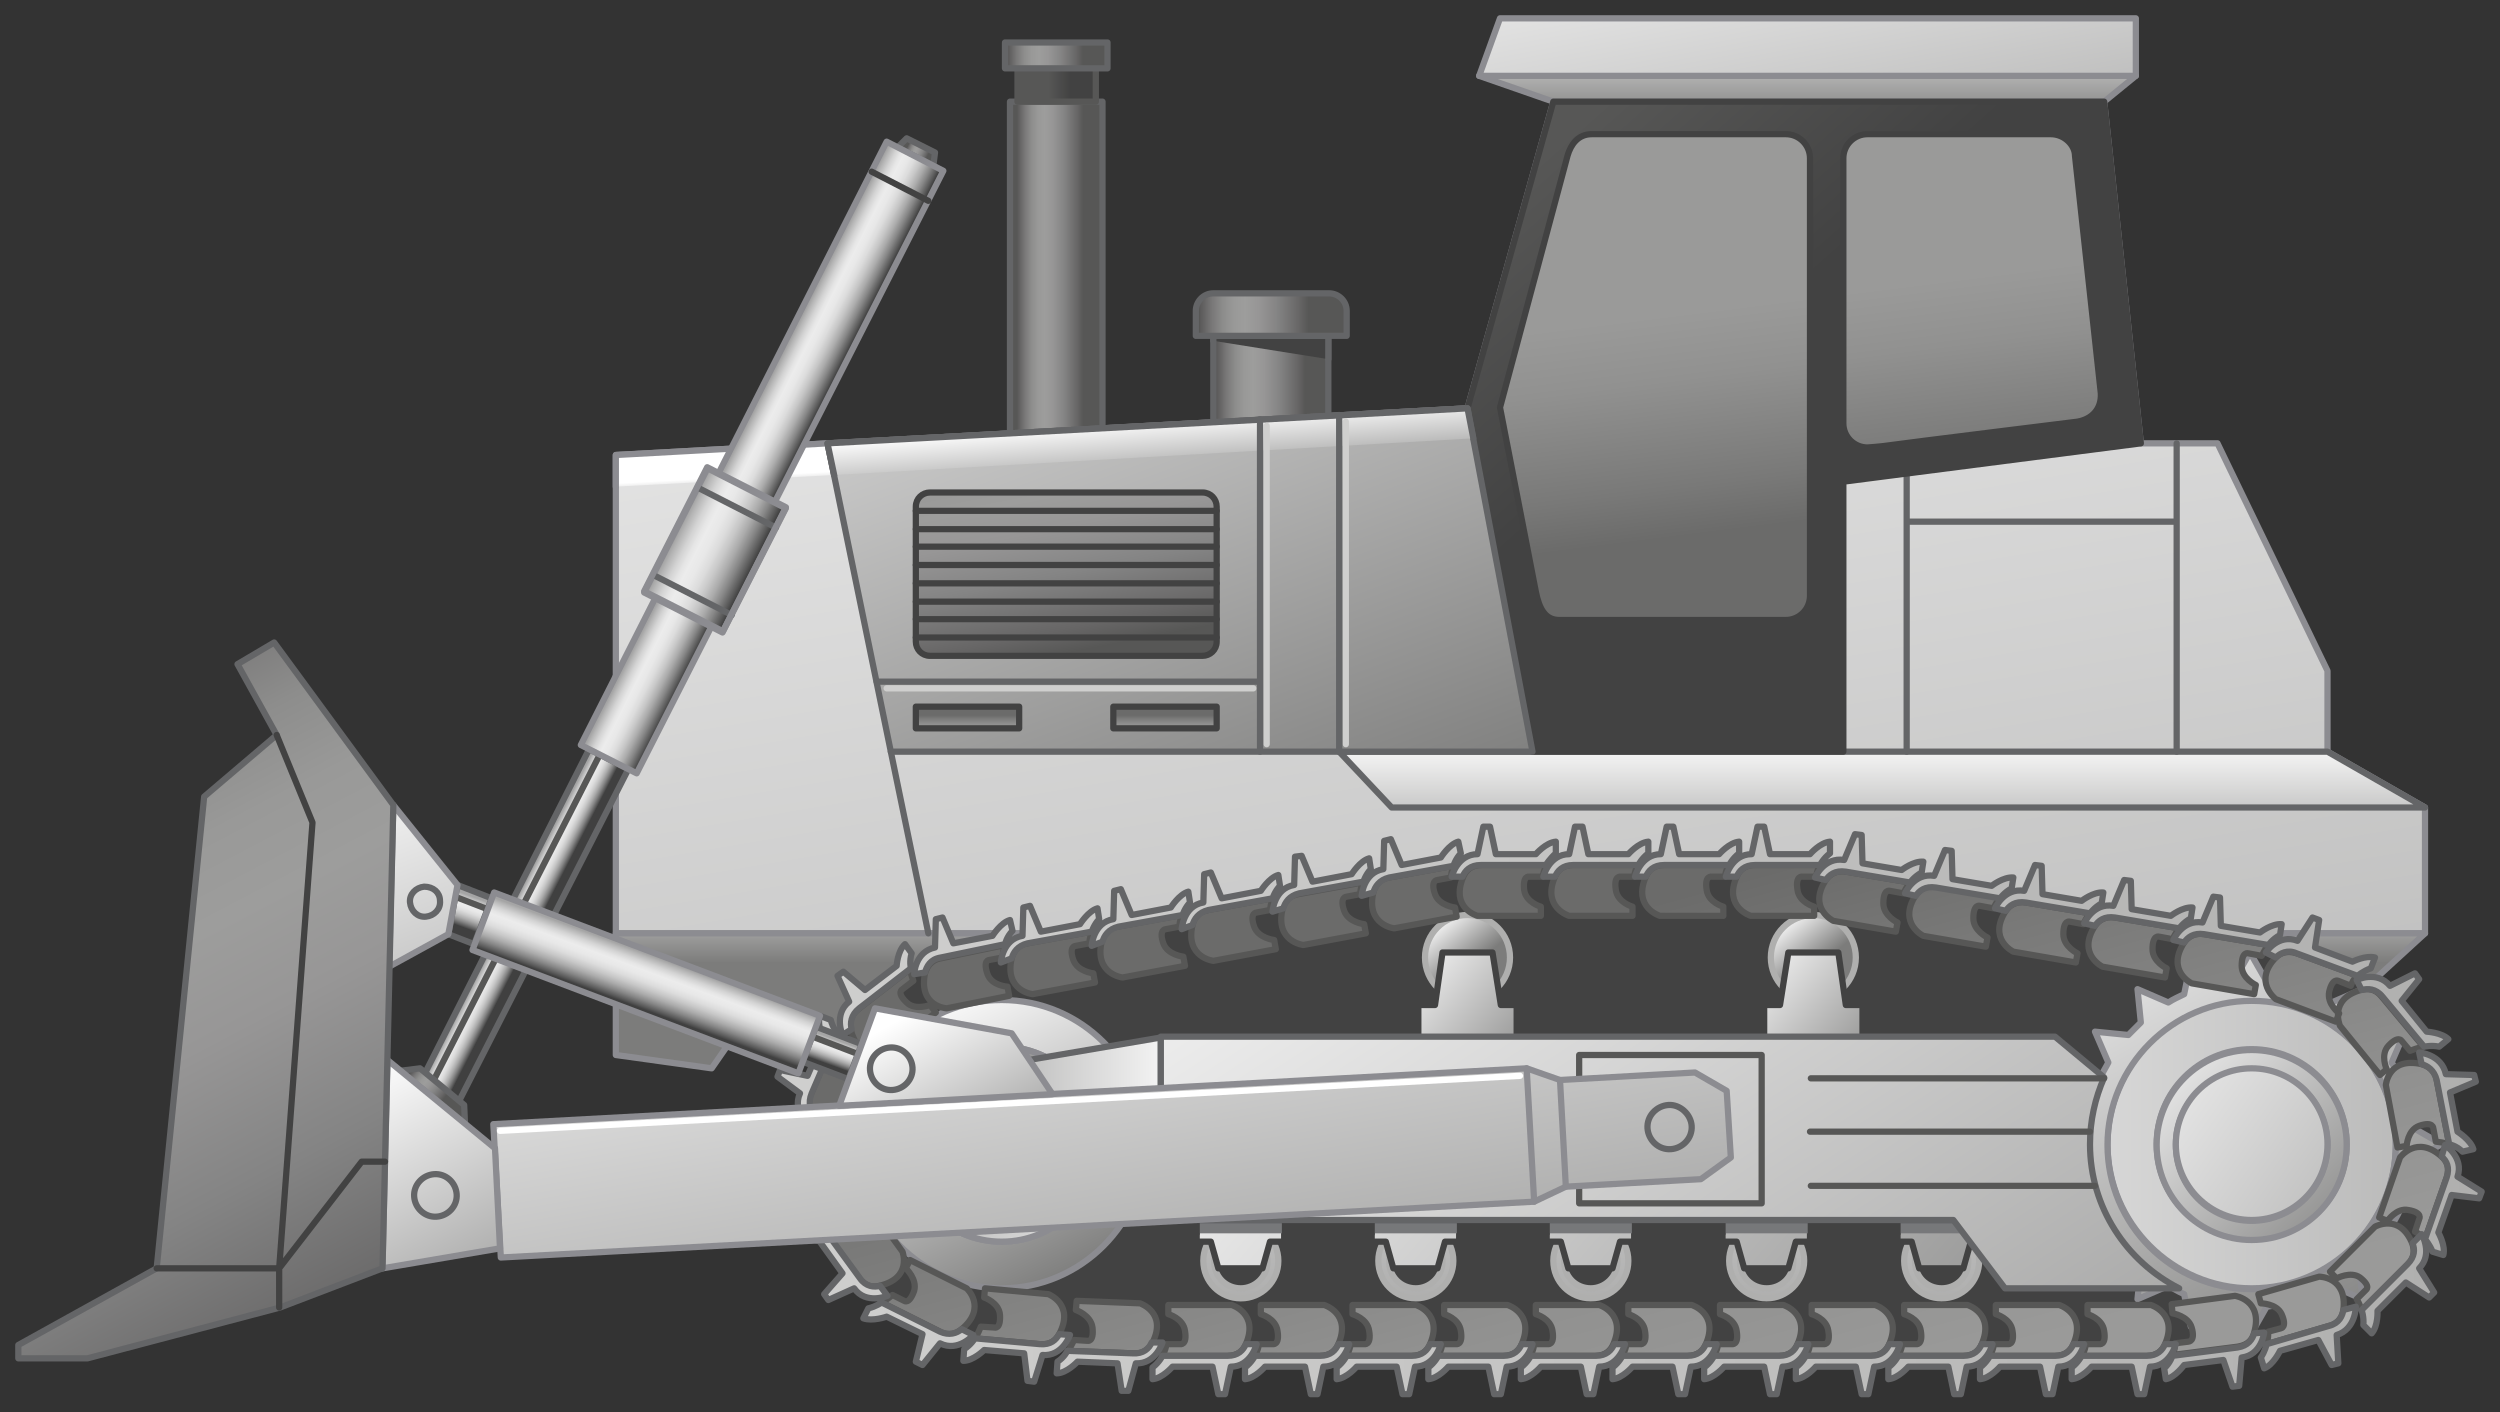 <?xml version="1.0" encoding="utf-8"?>

<!-- Copyright 2016 Siemens AG -->

<!-- Generator: Adobe Illustrator 16.0.4, SVG Export Plug-In . SVG Version: 6.00 Build 0)  -->
<!DOCTYPE svg PUBLIC "-//W3C//DTD SVG 1.1//EN" "http://www.w3.org/Graphics/SVG/1.1/DTD/svg11.dtd">
<svg version="1.1" id="Bulldozer" xmlns="http://www.w3.org/2000/svg" xmlns:xlink="http://www.w3.org/1999/xlink" x="0px" y="0px"
	 width="300px" height="169.5px" viewBox="0 0 300 169.5" enable-background="new 0 0 300 169.5" xml:space="preserve">
<rect x="0" y="0" width="300" height="169.5" fill="#333333" stroke="none"/>
<g id="Cab__x2B__Engine_1_">
	<linearGradient id="Shape_1_" gradientUnits="userSpaceOnUse" x1="157.577" y1="-42.342" x2="220.244" y2="326.995">
		<stop  offset="0" style="stop-color:#FFFFFF"/>
		<stop  offset="1" style="stop-color:#7C7C7B"/>
	</linearGradient>
	
		<polygon id="Shape_130_" fill="url(#Shape_1_)" stroke="#8C8C91" stroke-width="0.75" stroke-linecap="round" stroke-linejoin="round" stroke-miterlimit="10" points="
		291,112 291,96.9 279.3,90.2 279.3,80.5 266.1,53.2 256.9,53.2 252.5,12.2 186.4,12.2 176.1,49 73.9,54.6 73.9,112 	"/>
	<linearGradient id="Base_Part_1_" gradientUnits="userSpaceOnUse" x1="182.488" y1="102.081" x2="182.488" y2="115.544">
		<stop  offset="0" style="stop-color:#FFFFFF"/>
		<stop  offset="1" style="stop-color:#7C7C7B"/>
	</linearGradient>
	
		<polygon id="Base_Part_3_" fill="url(#Base_Part_1_)" stroke="#8C8C91" stroke-width="0.75" stroke-linecap="round" stroke-linejoin="round" stroke-miterlimit="10" points="
		291,112 272,129.4 101.2,129.4 88.8,123.3 85.4,128.2 73.9,126.6 73.9,112 	"/>
	<g id="Exhaust_Pipe_Stack_1_">
		<linearGradient id="Shape_Pipe_2_" gradientUnits="userSpaceOnUse" x1="122.059" y1="32.116" x2="129.969" y2="32.116">
			<stop  offset="0" style="stop-color:#575756"/>
			<stop  offset="1.586480e-02" style="stop-color:#5D5C5C"/>
			<stop  offset="0.117" style="stop-color:#797878"/>
			<stop  offset="0.218" style="stop-color:#8D8D8C"/>
			<stop  offset="0.319" style="stop-color:#999998"/>
			<stop  offset="0.418" style="stop-color:#9D9D9C"/>
			<stop  offset="0.54" style="stop-color:#979696"/>
			<stop  offset="0.712" style="stop-color:#848484"/>
			<stop  offset="0.913" style="stop-color:#676666"/>
			<stop  offset="1" style="stop-color:#575756"/>
		</linearGradient>
		
			<polygon id="Shape_Pipe_1_" fill="url(#Shape_Pipe_2_)" stroke="#646567" stroke-width="0.75" stroke-linecap="round" stroke-linejoin="round" stroke-miterlimit="10" points="
			121.2,52 121.2,12.2 132.3,12.2 132.3,51.4 		"/>
		<linearGradient id="Outlet_Opening_2_" gradientUnits="userSpaceOnUse" x1="125.814" y1="10.182" x2="128.437" y2="10.182">
			<stop  offset="0" style="stop-color:#575756"/>
			<stop  offset="1" style="stop-color:#424242"/>
		</linearGradient>
		
			<rect id="Outlet_Opening_1_" x="122.1" y="8.1" fill="url(#Outlet_Opening_2_)" stroke="#575756" stroke-width="0.75" stroke-linecap="round" stroke-linejoin="round" stroke-miterlimit="10" width="9.4" height="4.1"/>
		<linearGradient id="Shape_Cover_Top_2_" gradientUnits="userSpaceOnUse" x1="120.933" y1="6.599" x2="129.939" y2="6.599">
			<stop  offset="0" style="stop-color:#575756"/>
			<stop  offset="1.586480e-02" style="stop-color:#5D5C5C"/>
			<stop  offset="0.117" style="stop-color:#797878"/>
			<stop  offset="0.218" style="stop-color:#8D8D8C"/>
			<stop  offset="0.319" style="stop-color:#999998"/>
			<stop  offset="0.418" style="stop-color:#9D9D9C"/>
			<stop  offset="0.54" style="stop-color:#979696"/>
			<stop  offset="0.712" style="stop-color:#848484"/>
			<stop  offset="0.913" style="stop-color:#676666"/>
			<stop  offset="1" style="stop-color:#575756"/>
		</linearGradient>
		
			<rect id="Shape_Cover_Top_1_" x="120.6" y="5.1" fill="url(#Shape_Cover_Top_2_)" stroke="#646567" stroke-width="0.75" stroke-linecap="round" stroke-linejoin="round" stroke-miterlimit="10" width="12.3" height="3.1"/>
	</g>
	<g id="Roof_1_">
		<linearGradient id="Base_Part_4_" gradientUnits="userSpaceOnUse" x1="216.883" y1="0.917" x2="216.883" y2="14.721">
			<stop  offset="0" style="stop-color:#FFFFFF"/>
			<stop  offset="1" style="stop-color:#7C7C7B"/>
		</linearGradient>
		
			<polygon id="Base_Part_2_" fill="url(#Base_Part_4_)" stroke="#8C8C91" stroke-width="0.75" stroke-linecap="round" stroke-linejoin="round" stroke-miterlimit="10" points="
			256.3,9.1 252.5,12.2 186.4,12.2 177.5,9.1 		"/>
		<linearGradient id="Top_1_" gradientUnits="userSpaceOnUse" x1="211.753" y1="-21.609" x2="226.42" y2="56.391">
			<stop  offset="0" style="stop-color:#FFFFFF"/>
			<stop  offset="1" style="stop-color:#7C7C7B"/>
		</linearGradient>
		
			<polygon id="Top_4_" fill="url(#Top_1_)" stroke="#8C8C91" stroke-width="0.75" stroke-linecap="round" stroke-linejoin="round" stroke-miterlimit="10" points="
			256.3,9.1 256.3,2.2 180,2.2 177.5,9.1 		"/>
	</g>
	<linearGradient id="Side_Element_2_" gradientUnits="userSpaceOnUse" x1="225.858" y1="88.444" x2="225.858" y2="109.085">
		<stop  offset="0" style="stop-color:#FFFFFF"/>
		<stop  offset="1" style="stop-color:#7C7C7B"/>
	</linearGradient>
	
		<polygon id="Side_Element_1_" fill="url(#Side_Element_2_)" stroke="#646567" stroke-width="0.75" stroke-linecap="round" stroke-linejoin="round" stroke-miterlimit="10" points="
		291,96.9 279.3,90.2 160.7,90.2 167,96.9 	"/>
	
		<path id="Devider_Lines_40_" fill="none" stroke="#646567" stroke-width="0.75" stroke-linecap="round" stroke-linejoin="round" stroke-miterlimit="10" d="
		M228.8,56.8v33.4 M228.8,62.6h32.4 M261.2,53.2v37 M106.9,90.2l4.5,21.8"/>
	<linearGradient id="Reflection_Top_Front_2_" gradientUnits="userSpaceOnUse" x1="87.002" y1="57.289" x2="87.188" y2="60.671">
		<stop  offset="0" style="stop-color:#FFFFFF"/>
		<stop  offset="1" style="stop-color:#7C7C7B"/>
	</linearGradient>
	
		<polyline id="Reflection_Top_Front_1_" fill="url(#Reflection_Top_Front_2_)" stroke="#8C8C91" stroke-width="0.75" stroke-linecap="round" stroke-linejoin="round" stroke-miterlimit="10" points="
		73.9,58.4 73.9,54.6 99.3,53.2 100.1,57 	"/>
	<g id="Air_Pre-Cleaner_Filter_1_">
		<linearGradient id="Shape_2_" gradientUnits="userSpaceOnUse" x1="145.934" y1="45.463" x2="156.623" y2="45.463">
			<stop  offset="0" style="stop-color:#575756"/>
			<stop  offset="1.586480e-02" style="stop-color:#5D5C5C"/>
			<stop  offset="0.117" style="stop-color:#797878"/>
			<stop  offset="0.218" style="stop-color:#8D8D8C"/>
			<stop  offset="0.319" style="stop-color:#999998"/>
			<stop  offset="0.418" style="stop-color:#9D9D9C"/>
			<stop  offset="0.54" style="stop-color:#979696"/>
			<stop  offset="0.712" style="stop-color:#848484"/>
			<stop  offset="0.913" style="stop-color:#676666"/>
			<stop  offset="1" style="stop-color:#575756"/>
		</linearGradient>
		
			<polygon id="Shape_129_" fill="url(#Shape_2_)" stroke="#646567" stroke-width="0.75" stroke-linecap="round" stroke-linejoin="round" stroke-miterlimit="10" points="
			159.4,49.9 145.6,50.7 145.6,40.3 159.4,40.3 		"/>
		
			<polyline id="Shadow_6_" fill="#424242" stroke="#646567" stroke-width="0.75" stroke-linecap="round" stroke-linejoin="round" stroke-miterlimit="10" points="
			145.6,40.9 145.6,40.3 159.4,40.3 159.4,43.1 		"/>
		<linearGradient id="Shape_Top_2_" gradientUnits="userSpaceOnUse" x1="143.934" y1="37.716" x2="157.018" y2="37.716">
			<stop  offset="0" style="stop-color:#575756"/>
			<stop  offset="1.586480e-02" style="stop-color:#5D5C5C"/>
			<stop  offset="0.117" style="stop-color:#797878"/>
			<stop  offset="0.218" style="stop-color:#8D8D8C"/>
			<stop  offset="0.319" style="stop-color:#999998"/>
			<stop  offset="0.418" style="stop-color:#9D9D9C"/>
			<stop  offset="0.54" style="stop-color:#979696"/>
			<stop  offset="0.712" style="stop-color:#848484"/>
			<stop  offset="0.913" style="stop-color:#676666"/>
			<stop  offset="1" style="stop-color:#575756"/>
		</linearGradient>
		
			<path id="Shape_Top_1_" fill="url(#Shape_Top_2_)" stroke="#646567" stroke-width="0.75" stroke-linecap="round" stroke-linejoin="round" stroke-miterlimit="10" d="
			M161.6,40.3v-2.9v-0.1c0-1.2-1-2.1-2.1-2.1h-13.9c-1.2,0-2.1,1-2.1,2.1v3H161.6z"/>
	</g>
	<linearGradient id="Cab_Frame_2_" gradientUnits="userSpaceOnUse" x1="187.457" y1="16.666" x2="209.005" y2="40.883">
		<stop  offset="0" style="stop-color:#575756"/>
		<stop  offset="1" style="stop-color:#424242"/>
	</linearGradient>
	
		<polygon id="Cab_Frame_1_" fill="url(#Cab_Frame_2_)" stroke="#424242" stroke-width="0.75" stroke-linecap="round" stroke-linejoin="round" stroke-miterlimit="10" points="
		176.1,49 186.4,12.2 252.5,12.2 256.9,53.2 221.2,57.8 221.2,90.2 183.9,90.2 	"/>
	<linearGradient id="Window__x2B__Door_2_" gradientUnits="userSpaceOnUse" x1="214.707" y1="35.826" x2="218.054" y2="62.343">
		<stop  offset="0" style="stop-color:#9A9A99"/>
		<stop  offset="0.295" style="stop-color:#919190"/>
		<stop  offset="0.777" style="stop-color:#797978"/>
		<stop  offset="1" style="stop-color:#6B6B6A"/>
	</linearGradient>
	
		<path id="Window__x2B__Door_1_" fill="url(#Window__x2B__Door_2_)" stroke="#424242" stroke-width="0.75" stroke-linecap="round" stroke-linejoin="round" stroke-miterlimit="10" d="
		M252.1,47.2c0.1,1.9-1.1,3.1-2.8,3.4c0,0-21,2.6-22.3,2.8c-1.3,0.2-2.9,0.3-2.9,0.3c-1.6,0-2.9-1.3-2.9-2.9V19
		c0-1.6,1.3-2.9,2.9-2.9h22c1.6,0,2.9,1.3,2.9,2.6L252.1,47.2z M180,48.9l4.3,22.1c0.4,2,1.1,3.4,2.8,3.4h27.2
		c1.6,0,2.9-1.3,2.9-2.9V19c0-1.6-1.3-2.9-2.9-2.9H191c-1.6,0-2.5,1.2-2.9,2.6L180,48.9z"/>
	<linearGradient id="Engine_Hood_1_" gradientUnits="userSpaceOnUse" x1="114.672" y1="-2.283" x2="155.006" y2="105.718">
		<stop  offset="0" style="stop-color:#FFFFFF"/>
		<stop  offset="1" style="stop-color:#7C7C7B"/>
	</linearGradient>
	
		<polygon id="Engine_Hood_2_" fill="url(#Engine_Hood_1_)" stroke="#646567" stroke-width="0.75" stroke-linecap="round" stroke-linejoin="round" stroke-miterlimit="10" points="
		183.9,90.2 106.9,90.2 99.3,53.2 176.1,49 	"/>
	<g id="Air_Intake_1_">
		<linearGradient id="Shape_3_" gradientUnits="userSpaceOnUse" x1="123.556" y1="46.079" x2="129.752" y2="78.031">
			<stop  offset="0" style="stop-color:#575756"/>
			<stop  offset="1.586480e-02" style="stop-color:#5D5C5C"/>
			<stop  offset="0.117" style="stop-color:#797878"/>
			<stop  offset="0.218" style="stop-color:#8D8D8C"/>
			<stop  offset="0.319" style="stop-color:#999998"/>
			<stop  offset="0.418" style="stop-color:#9D9D9C"/>
			<stop  offset="0.54" style="stop-color:#979696"/>
			<stop  offset="0.712" style="stop-color:#848484"/>
			<stop  offset="0.913" style="stop-color:#676666"/>
			<stop  offset="1" style="stop-color:#575756"/>
		</linearGradient>
		
			<path id="Shape_127_" fill="url(#Shape_3_)" stroke="#424242" stroke-width="0.75" stroke-linecap="round" stroke-linejoin="round" stroke-miterlimit="10" d="
			M111.6,78.7c-1,0-1.7-0.8-1.7-1.7V60.8c0-1,0.8-1.7,1.7-1.7h32.7c1,0,1.7,0.8,1.7,1.7V77c0,1-0.8,1.7-1.7,1.7H111.6z"/>
		
			<path id="Rips_1_" fill="none" stroke="#424242" stroke-width="0.75" stroke-linecap="round" stroke-linejoin="round" stroke-miterlimit="10" d="
			M109.9,76.5H146 M109.9,74.3H146 M109.9,72.2H146 M109.9,70H146 M109.9,67.8H146 M109.9,65.6H146 M109.9,63.5H146 M109.9,61.3H146
			"/>
	</g>
	<linearGradient id="Handles_2_" gradientUnits="userSpaceOnUse" x1="127.974" y1="87.369" x2="127.974" y2="85.847">
		<stop  offset="0" style="stop-color:#9A9A99"/>
		<stop  offset="0.295" style="stop-color:#919190"/>
		<stop  offset="0.777" style="stop-color:#797978"/>
		<stop  offset="1" style="stop-color:#6B6B6A"/>
	</linearGradient>
	
		<path id="Handles_1_" fill="url(#Handles_2_)" stroke="#424242" stroke-width="0.75" stroke-linecap="round" stroke-linejoin="round" stroke-miterlimit="10" d="
		M122.3,87.4h-12.4v-2.6h12.4V87.4z M146,84.8h-12.4v2.6H146V84.8z"/>
	
		<linearGradient id="Reflection_Top_Engine_Hood_2_" gradientUnits="userSpaceOnUse" x1="137.86" y1="50.161" x2="138.635" y2="60.4">
		<stop  offset="0" style="stop-color:#FFFFFF"/>
		<stop  offset="1" style="stop-color:#7C7C7B"/>
	</linearGradient>
	
		<polyline id="Reflection_Top_Engine_Hood_1_" fill="url(#Reflection_Top_Engine_Hood_2_)" stroke="#646567" stroke-width="0.75" stroke-linecap="round" stroke-linejoin="round" stroke-miterlimit="10" points="
		176.8,52.6 176.1,49 99.3,53.2 100.1,57 	"/>
	
		<path id="Reflection_Lines_Engine_Hood_1_" fill="none" stroke="#CFCFCE" stroke-width="0.75" stroke-linecap="round" stroke-linejoin="round" stroke-miterlimit="10" d="
		M152,51.1v38.2 M161.5,50.6v38.7 M106.4,82.6h44"/>
	
		<path id="Devider_Lines_Engine_Hood_1_" fill="none" stroke="#646567" stroke-width="0.75" stroke-linecap="round" stroke-linejoin="round" stroke-miterlimit="10" d="
		M151.2,50.3v39.9 M160.7,49.8v40.4 M105.2,81.8h46"/>
</g>
<g id="Chain__x2B__Drive_Unit_1_">
	<polygon id="Dark_Background_1_" fill="#424242" points="173.8,103.8 218.8,103.8 272.2,113.5 283,117.4 290.5,126.3 293.6,137.5 
		290.6,148.4 282.8,156.7 271.8,160 261.1,161.4 250.3,161.4 139.6,161.4 128.3,160.8 116.8,160.4 106.1,155.6 99.2,146.3 
		96.9,134.9 100.7,124.2 109.6,116.4 120.8,113.4 	"/>
	<g id="Track_Rollers_1_">
		<g id="Rollers__x2B__Connection_1_">
			<g id="Rollers_2_">
				<linearGradient id="Roller_5_2_" gradientUnits="userSpaceOnUse" x1="232.995" y1="103.421" x2="232.995" y2="189.276">
					<stop  offset="0" style="stop-color:#FFFFFF"/>
					<stop  offset="1" style="stop-color:#7C7C7B"/>
				</linearGradient>
				
					<path id="Roller_5_1_" fill="url(#Roller_5_2_)" stroke="#AFAFAE" stroke-width="0.75" stroke-linecap="round" stroke-linejoin="round" stroke-miterlimit="10" d="
					M233,155.8c-2.5,0-4.5-2-4.5-4.5s2-4.5,4.5-4.5c2.5,0,4.5,2,4.5,4.5S235.5,155.8,233,155.8z M233,148.2c-1.7,0-3.2,1.4-3.2,3.2
					s1.4,3.2,3.2,3.2s3.2-1.4,3.2-3.2S234.7,148.2,233,148.2z"/>
				<linearGradient id="Roller_4_2_" gradientUnits="userSpaceOnUse" x1="211.966" y1="103.421" x2="211.966" y2="189.276">
					<stop  offset="0" style="stop-color:#FFFFFF"/>
					<stop  offset="1" style="stop-color:#7C7C7B"/>
				</linearGradient>
				
					<path id="Roller_4_1_" fill="url(#Roller_4_2_)" stroke="#AFAFAE" stroke-width="0.75" stroke-linecap="round" stroke-linejoin="round" stroke-miterlimit="10" d="
					M212,155.8c-2.5,0-4.5-2-4.5-4.5s2-4.5,4.5-4.5c2.5,0,4.5,2,4.5,4.5S214.4,155.8,212,155.8z M212,148.2c-1.7,0-3.2,1.4-3.2,3.2
					s1.4,3.2,3.2,3.2s3.2-1.4,3.2-3.2S213.7,148.2,212,148.2z"/>
				<linearGradient id="Roller_3_2_" gradientUnits="userSpaceOnUse" x1="190.939" y1="103.421" x2="190.939" y2="189.276">
					<stop  offset="0" style="stop-color:#FFFFFF"/>
					<stop  offset="1" style="stop-color:#7C7C7B"/>
				</linearGradient>
				
					<path id="Roller_3_1_" fill="url(#Roller_3_2_)" stroke="#AFAFAE" stroke-width="0.75" stroke-linecap="round" stroke-linejoin="round" stroke-miterlimit="10" d="
					M190.9,155.8c-2.5,0-4.5-2-4.5-4.5s2-4.5,4.5-4.5s4.5,2,4.5,4.5S193.4,155.8,190.9,155.8z M190.9,148.2c-1.7,0-3.2,1.4-3.2,3.2
					s1.4,3.2,3.2,3.2c1.7,0,3.2-1.4,3.2-3.2S192.7,148.2,190.9,148.2z"/>
				<linearGradient id="Roller_2_1_" gradientUnits="userSpaceOnUse" x1="169.909" y1="103.421" x2="169.909" y2="189.276">
					<stop  offset="0" style="stop-color:#FFFFFF"/>
					<stop  offset="1" style="stop-color:#7C7C7B"/>
				</linearGradient>
				
					<path id="Roller_2" fill="url(#Roller_2_1_)" stroke="#AFAFAE" stroke-width="0.75" stroke-linecap="round" stroke-linejoin="round" stroke-miterlimit="10" d="
					M169.9,155.8c-2.5,0-4.5-2-4.5-4.5s2-4.5,4.5-4.5c2.5,0,4.5,2,4.5,4.5S172.4,155.8,169.9,155.8z M169.9,148.2
					c-1.7,0-3.2,1.4-3.2,3.2s1.4,3.2,3.2,3.2c1.7,0,3.2-1.4,3.2-3.2S171.6,148.2,169.9,148.2z"/>
				<linearGradient id="Roller_1_1_" gradientUnits="userSpaceOnUse" x1="148.882" y1="103.421" x2="148.882" y2="189.276">
					<stop  offset="0" style="stop-color:#FFFFFF"/>
					<stop  offset="1" style="stop-color:#7C7C7B"/>
				</linearGradient>
				
					<path id="Roller_1" fill="url(#Roller_1_1_)" stroke="#AFAFAE" stroke-width="0.75" stroke-linecap="round" stroke-linejoin="round" stroke-miterlimit="10" d="
					M148.9,155.8c-2.5,0-4.5-2-4.5-4.5s2-4.5,4.5-4.5c2.5,0,4.5,2,4.5,4.5S151.4,155.8,148.9,155.8z M148.9,148.2
					c-1.7,0-3.2,1.4-3.2,3.2s1.4,3.2,3.2,3.2c1.7,0,3.2-1.4,3.2-3.2S150.6,148.2,148.9,148.2z"/>
			</g>
			
				<linearGradient id="Connection_Frame_1_" gradientUnits="userSpaceOnUse" x1="144.495" y1="108.787" x2="244.684" y2="193.849">
				<stop  offset="0" style="stop-color:#FFFFFF"/>
				<stop  offset="1" style="stop-color:#7C7C7B"/>
			</linearGradient>
			
				<path id="Connection_Frame_2_" fill="url(#Connection_Frame_1_)" stroke="#424242" stroke-width="0.75" stroke-linecap="round" stroke-linejoin="round" stroke-miterlimit="10" d="
				M143.6,146.4v2.6h1.7l0.9,3.2h5.3l0.9-3.2h1.7v-2.6H143.6z M164.6,146.4v2.6h1.7l0.9,3.2h5.3l0.9-3.2h1.7v-2.6H164.6z
				 M185.6,146.4v2.6h1.7l0.9,3.2h5.3l0.9-3.2h1.7v-2.6H185.6z M227.7,146.4v2.6h1.7l0.9,3.2h5.3l0.9-3.2h1.7v-2.6H227.7z
				 M206.7,146.4v2.6h1.7l0.9,3.2h5.3l0.9-3.2h1.7v-2.6H206.7z"/>
		</g>
		
			<path id="Shadows_1_" fill="#77787A" stroke="#424242" stroke-width="0.75" stroke-linecap="round" stroke-linejoin="round" stroke-miterlimit="10" d="
			M143.6,148v-1.6h10.6v1.6 M164.6,148v-1.6h10.6v1.6 M185.6,148v-1.6h10.6v1.6 M227.7,148v-1.6h10.6v1.6 M206.7,148v-1.6h10.6v1.6"
			/>
	</g>
	<g id="Track_Idler_1_">
		<linearGradient id="Shape_Outside_2_" gradientUnits="userSpaceOnUse" x1="111.547" y1="119.778" x2="128.313" y2="153.7">
			<stop  offset="0" style="stop-color:#FFFFFF"/>
			<stop  offset="1" style="stop-color:#7C7C7B"/>
		</linearGradient>
		
			<path id="Shape_Outside_1_" fill="url(#Shape_Outside_2_)" stroke="#8C8C91" stroke-width="0.75" stroke-linecap="round" stroke-linejoin="round" stroke-miterlimit="10" d="
			M120.2,120c-9.6,0-17.3,7.8-17.3,17.3s7.8,17.3,17.3,17.3s17.3-7.8,17.3-17.3S129.8,120,120.2,120z M120.2,149
			c-6.4,0-11.7-5.2-11.7-11.7s5.2-11.7,11.7-11.7s11.7,5.2,11.7,11.7S126.7,149,120.2,149z"/>
		<linearGradient id="Shape_Inside_2_" gradientUnits="userSpaceOnUse" x1="134.267" y1="156.141" x2="110.872" y2="124.818">
			<stop  offset="0" style="stop-color:#FFFFFF"/>
			<stop  offset="1" style="stop-color:#7C7C7B"/>
		</linearGradient>
		
			<circle id="Shape_Inside_1_" fill="url(#Shape_Inside_2_)" stroke="#8C8C91" stroke-width="0.75" stroke-linecap="round" stroke-linejoin="round" stroke-miterlimit="10" cx="120.2" cy="137.3" r="11.7"/>
	</g>
	<g id="Drive_1_">
		<linearGradient id="Wheel_2_" gradientUnits="userSpaceOnUse" x1="202.343" y1="137.343" x2="366.821" y2="137.343">
			<stop  offset="0" style="stop-color:#FFFFFF"/>
			<stop  offset="1" style="stop-color:#7C7C7B"/>
		</linearGradient>
		
			<path id="Wheel_1_" fill="url(#Wheel_2_)" stroke="#8C8C91" stroke-width="0.75" stroke-linecap="round" stroke-linejoin="round" stroke-miterlimit="10" d="
			M270.2,120c-9.6,0-17.3,7.8-17.3,17.3s7.8,17.3,17.3,17.3c9.6,0,17.3-7.8,17.3-17.3S279.8,120,270.2,120z M270.2,148.7
			c-6.3,0-11.4-5.1-11.4-11.4s5.1-11.4,11.4-11.4c6.3,0,11.4,5.1,11.4,11.4S276.5,148.7,270.2,148.7z"/>
		<linearGradient id="Gear_Wheel_2_" gradientUnits="userSpaceOnUse" x1="249.697" y1="101.344" x2="284.889" y2="163.172">
			<stop  offset="0" style="stop-color:#FFFFFF"/>
			<stop  offset="1" style="stop-color:#7C7C7B"/>
		</linearGradient>
		
			<path id="Gear_Wheel_1_" fill="url(#Gear_Wheel_2_)" stroke="#8C8C91" stroke-width="0.75" stroke-linecap="round" stroke-linejoin="round" stroke-miterlimit="10" d="
			M291.9,144.4l-2.7-3c0.1-0.7,0.3-1.4,0.3-2.1l3.5-2l-3.5-2c-0.1-0.7-0.2-1.4-0.3-2.1l2.7-3l-3.9-0.8c-0.3-0.6-0.6-1.3-1-1.9
			l1.6-3.7l-4,0.4c-0.5-0.5-1-1-1.5-1.5l0.4-4l-3.7,1.6c-0.6-0.3-1.2-0.7-1.9-1l-0.8-3.9l-3,2.7c-0.7-0.1-1.4-0.3-2.1-0.3l-2-3.5
			l-2,3.5c-0.7,0.1-1.4,0.2-2.1,0.3l-3-2.7l-0.8,3.9c-0.6,0.3-1.3,0.6-1.9,1l-3.7-1.6l0.4,4c-0.5,0.5-1,1-1.5,1.5l-4-0.4l1.6,3.7
			c-0.3,0.6-0.7,1.2-1,1.9l-3.9,0.8l2.7,3c-0.1,0.7-0.3,1.4-0.3,2.1l-3.5,2l3.5,2c0.1,0.7,0.2,1.4,0.3,2.1l-2.7,3l3.9,0.8
			c0.3,0.6,0.6,1.3,1,1.9l-1.6,3.7l4-0.4c0.5,0.5,0.9,1,1.5,1.5l-0.4,4l3.7-1.6c0.6,0.3,1.2,0.7,1.9,1l0.8,3.9l3-2.7
			c0.7,0.1,1.4,0.3,2.1,0.3l2,3.5l2-3.5c0.7-0.1,1.4-0.2,2.1-0.3l3,2.7l0.8-3.9c0.6-0.3,1.3-0.6,1.9-1l3.7,1.6l-0.4-4
			c0.5-0.5,1-0.9,1.5-1.5l4,0.4l-1.6-3.7c0.3-0.6,0.7-1.2,1-1.9L291.9,144.4z M270.2,154.7c-9.6,0-17.3-7.8-17.3-17.3
			s7.8-17.3,17.3-17.3c9.6,0,17.3,7.8,17.3,17.3S279.8,154.7,270.2,154.7z"/>
		<linearGradient id="Ring_2_" gradientUnits="userSpaceOnUse" x1="255.71" y1="122.866" x2="284.308" y2="151.465">
			<stop  offset="0" style="stop-color:#FFFFFF"/>
			<stop  offset="1" style="stop-color:#7C7C7B"/>
		</linearGradient>
		
			<path id="Ring_1_" fill="url(#Ring_2_)" stroke="#8C8C91" stroke-width="0.75" stroke-linecap="round" stroke-linejoin="round" stroke-miterlimit="10" d="
			M270.2,126c-6.3,0-11.4,5.1-11.4,11.4s5.1,11.4,11.4,11.4c6.3,0,11.4-5.1,11.4-11.4S276.5,126,270.2,126z M270.2,146.5
			c-5.1,0-9.1-4.1-9.1-9.1s4.1-9.1,9.1-9.1c5.1,0,9.1,4.1,9.1,9.1S275.2,146.5,270.2,146.5z"/>
		<linearGradient id="Front_1_" gradientUnits="userSpaceOnUse" x1="248.078" y1="121.653" x2="313.443" y2="168.041">
			<stop  offset="0" style="stop-color:#FFFFFF"/>
			<stop  offset="1" style="stop-color:#7C7C7B"/>
		</linearGradient>
		
			<circle id="Front_4_" fill="url(#Front_1_)" stroke="#8C8C91" stroke-width="0.75" stroke-linecap="round" stroke-linejoin="round" stroke-miterlimit="10" cx="270.2" cy="137.3" r="9.1"/>
	</g>
	<g id="Support_Roller_1_">
		<g id="Roller_Right_1_">
			<linearGradient id="Roller_Wheel_1_" gradientUnits="userSpaceOnUse" x1="213.879" y1="110.336" x2="218.331" y2="115.786">
				<stop  offset="0" style="stop-color:#FFFFFF"/>
				<stop  offset="1" style="stop-color:#7C7C7B"/>
			</linearGradient>
			
				<circle id="Roller_Wheel_3_" fill="url(#Roller_Wheel_1_)" stroke="#AFAFAE" stroke-width="0.75" stroke-linecap="round" stroke-linejoin="round" stroke-miterlimit="10" cx="217.6" cy="114.9" r="5.1"/>
			<linearGradient id="Frame_Connection_1_" gradientUnits="userSpaceOnUse" x1="209.46" y1="113.708" x2="227.571" y2="129.084">
				<stop  offset="0" style="stop-color:#FFFFFF"/>
				<stop  offset="1" style="stop-color:#7C7C7B"/>
			</linearGradient>
			
				<polygon id="Frame_Connection_3_" fill="url(#Frame_Connection_1_)" stroke="#424242" stroke-width="0.75" stroke-linecap="round" stroke-linejoin="round" stroke-miterlimit="10" points="
				223.5,124.5 223.5,120.6 221.5,120.6 220.6,114.3 214.6,114.3 213.6,120.6 211.7,120.6 211.7,124.5 			"/>
		</g>
		<g id="Roller_Left">
			<linearGradient id="Roller_Wheel_4_" gradientUnits="userSpaceOnUse" x1="172.41" y1="110.337" x2="176.861" y2="115.786">
				<stop  offset="0" style="stop-color:#FFFFFF"/>
				<stop  offset="1" style="stop-color:#7C7C7B"/>
			</linearGradient>
			
				<circle id="Roller_Wheel_2_" fill="url(#Roller_Wheel_4_)" stroke="#AFAFAE" stroke-width="0.75" stroke-linecap="round" stroke-linejoin="round" stroke-miterlimit="10" cx="176.1" cy="114.9" r="5.1"/>
			
				<linearGradient id="Frame_Connection_4_" gradientUnits="userSpaceOnUse" x1="167.991" y1="113.707" x2="186.101" y2="129.083">
				<stop  offset="0" style="stop-color:#FFFFFF"/>
				<stop  offset="1" style="stop-color:#7C7C7B"/>
			</linearGradient>
			
				<polygon id="Frame_Connection_2_" fill="url(#Frame_Connection_4_)" stroke="#424242" stroke-width="0.75" stroke-linecap="round" stroke-linejoin="round" stroke-miterlimit="10" points="
				182,124.5 182,120.6 180.1,120.6 179.1,114.3 173.1,114.3 172.2,120.6 170.2,120.6 170.2,124.5 			"/>
		</g>
	</g>
	<g id="Chain_1_">
		<linearGradient id="Track_Links_2_" gradientUnits="userSpaceOnUse" x1="204.661" y1="171.99" x2="188.025" y2="111.165">
			<stop  offset="0" style="stop-color:#9A9A99"/>
			<stop  offset="0.295" style="stop-color:#919190"/>
			<stop  offset="0.777" style="stop-color:#797978"/>
			<stop  offset="1" style="stop-color:#6B6B6A"/>
		</linearGradient>
		
			<path id="Track_Links_1_" fill="url(#Track_Links_2_)" stroke="#575756" stroke-width="0.75" stroke-linecap="round" stroke-linejoin="round" stroke-miterlimit="10" d="
			M185.1,105.2h-1.6c0,0-0.8-0.2-0.6,1.6c0.2,1.5,2,2,2,2v1.1h-7.6c0,0-3.3-0.9-1.7-4.7h0c0.3-0.7,0.9-1.4,2.2-1.4l7.8,0
			C185.6,103.8,185.3,104.3,185.1,105.2z M196.6,103.8l-7.8,0c-1.3,0-1.9,0.7-2.2,1.4h0c-1.6,3.7,1.7,4.7,1.7,4.7h7.6v-1.1
			c0,0-1.8-0.5-2-2c-0.3-1.8,0.6-1.6,0.6-1.6h1.6C196.2,104.3,196.6,103.8,196.6,103.8z M207.5,103.8l-7.8,0c-1.3,0-1.9,0.7-2.2,1.4
			h0c-1.6,3.7,1.7,4.7,1.7,4.7h7.6v-1.1c0,0-1.8-0.5-2-2c-0.3-1.8,0.6-1.6,0.6-1.6h1.6C207.1,104.3,207.5,103.8,207.5,103.8z
			 M218.4,103.8l-7.8,0c-1.3,0-1.9,0.7-2.2,1.4h0c-1.6,3.7,1.7,4.7,1.7,4.7h7.6v-1.1c0,0-1.8-0.5-2-2c-0.3-1.8,0.6-1.6,0.6-1.6h1.6
			C218.1,104.3,218.4,103.8,218.4,103.8z M249.8,162.7l7.8,0c1.3,0,1.9-0.7,2.2-1.4h0c1.6-3.7-1.7-4.7-1.7-4.7h-7.6v1.1
			c0,0,1.8,0.5,2,2c0.3,1.8-0.6,1.6-0.6,1.6h-1.6C250.2,162.2,249.8,162.7,249.8,162.7z M238.8,162.7l7.8,0c1.3,0,1.9-0.7,2.2-1.4h0
			c1.6-3.7-1.7-4.7-1.7-4.7h-7.6v1.1c0,0,1.8,0.5,2,2c0.3,1.8-0.6,1.6-0.6,1.6h-1.6C239.1,162.2,238.8,162.7,238.8,162.7z
			 M227.8,162.7l7.8,0c1.3,0,1.9-0.7,2.2-1.4h0c1.6-3.7-1.7-4.7-1.7-4.7h-7.6v1.1c0,0,1.8,0.5,2,2c0.3,1.8-0.6,1.6-0.6,1.6h-1.6
			C228.1,162.2,227.8,162.7,227.8,162.7z M216.7,162.7l7.8,0c1.3,0,1.9-0.7,2.2-1.4h0c1.6-3.7-1.7-4.7-1.7-4.7h-7.6v1.1
			c0,0,1.8,0.5,2,2c0.3,1.8-0.6,1.6-0.6,1.6h-1.6C217.1,162.2,216.7,162.7,216.7,162.7z M205.7,162.7l7.8,0c1.3,0,1.9-0.7,2.2-1.4h0
			c1.6-3.7-1.7-4.7-1.7-4.7h-7.6v1.1c0,0,1.8,0.5,2,2c0.3,1.8-0.6,1.6-0.6,1.6h-1.6C206,162.2,205.7,162.7,205.7,162.7z
			 M194.7,162.7l7.8,0c1.3,0,1.9-0.7,2.2-1.4h0c1.6-3.7-1.7-4.7-1.7-4.7h-7.6v1.1c0,0,1.8,0.5,2,2c0.3,1.8-0.6,1.6-0.6,1.6h-1.6
			C195,162.2,194.7,162.7,194.7,162.7z M183.6,162.7l7.8,0c1.3,0,1.9-0.7,2.2-1.4h0c1.6-3.7-1.7-4.7-1.7-4.7h-7.6v1.1
			c0,0,1.8,0.5,2,2c0.3,1.8-0.6,1.6-0.6,1.6h-1.6C184,162.2,183.6,162.7,183.6,162.7z M172.6,162.7l7.8,0c1.3,0,1.9-0.7,2.2-1.4h0
			c1.6-3.7-1.7-4.7-1.7-4.7h-7.6v1.1c0,0,1.8,0.5,2,2c0.3,1.8-0.6,1.6-0.6,1.6h-1.6C172.9,162.2,172.6,162.7,172.6,162.7z
			 M161.6,162.7l7.8,0c1.3,0,1.9-0.7,2.2-1.4h0c1.6-3.7-1.7-4.7-1.7-4.7h-7.6v1.1c0,0,1.8,0.5,2,2c0.3,1.8-0.6,1.6-0.6,1.6h-1.6
			C161.9,162.2,161.6,162.7,161.6,162.7z M150.6,162.7l7.8,0c1.3,0,1.9-0.7,2.2-1.4h0c1.6-3.7-1.7-4.7-1.7-4.7h-7.6v1.1
			c0,0,1.8,0.5,2,2c0.3,1.8-0.6,1.6-0.6,1.6h-1.6C150.9,162.2,150.6,162.7,150.6,162.7z M139.5,162.7l7.8,0c1.3,0,1.9-0.7,2.2-1.4h0
			c1.6-3.7-1.7-4.7-1.7-4.7h-7.6v1.1c0,0,1.8,0.5,2,2c0.3,1.8-0.6,1.6-0.6,1.6h-1.6C139.8,162.2,139.5,162.7,139.5,162.7z
			 M131,111.8l-7.7,1.4c-1.2,0.2-1.7,1-1.9,1.8h0c-0.9,3.9,2.5,4.3,2.5,4.3l7.5-1.4l-0.2-1.1c0,0-1.9-0.2-2.4-1.6
			c-0.6-1.7,0.3-1.7,0.3-1.7l1.6-0.3C130.8,112.4,131,111.8,131,111.8z M120.6,113.4l-7.7,1.6c-1.2,0.2-1.7,1.1-1.9,1.8h0
			c-0.8,4,2.6,4.2,2.6,4.2l7.5-1.5l-0.2-1.1c0,0-1.9-0.1-2.4-1.5c-0.6-1.7,0.2-1.7,0.2-1.7l1.6-0.3
			C120.4,113.9,120.6,113.4,120.6,113.4z M109.2,116.3l-6.2,4.8c-1,0.8-1.1,1.7-0.9,2.5l0,0c1,3.9,4.2,2.6,4.2,2.6l6-4.7l-0.7-0.9
			c0,0-1.8,0.7-2.8-0.3c-1.3-1.2-0.5-1.6-0.5-1.6l1.3-1C109.3,116.9,109.2,116.3,109.2,116.3z M100.4,124.1l-3.1,7.2
			c-0.5,1.2-0.1,2,0.4,2.6l0,0c2.8,2.9,5,0.3,5,0.3l3-7l-1-0.4c0,0-1.2,1.5-2.6,1.1c-1.7-0.5-1.2-1.2-1.2-1.2l0.6-1.5
			C100.8,124.6,100.4,124.1,100.4,124.1z M96.4,135.1l1,7.7c0.2,1.3,0.9,1.8,1.7,2l0,0c3.9,1.1,4.4-2.3,4.4-2.3l-0.9-7.6l-1.1,0.1
			c0,0-0.3,1.9-1.7,2.3c-1.7,0.5-1.7-0.4-1.7-0.4l-0.2-1.6C97,135.4,96.4,135.1,96.4,135.1z M98.5,147.1l4.6,6.3
			c0.7,1,1.7,1.1,2.4,0.9v0c4-0.9,2.8-4.1,2.8-4.1l-4.5-6.2l-0.9,0.6c0,0,0.7,1.8-0.4,2.8c-1.3,1.2-1.6,0.5-1.6,0.5l-0.9-1.3
			C99.1,147,98.5,147.1,98.5,147.1z M105.8,156.3l7,3.5c1.1,0.6,2,0.2,2.6-0.3v0c3.1-2.6,0.6-4.9,0.6-4.9l-6.8-3.4l-0.5,1
			c0,0,1.4,1.3,1,2.7c-0.6,1.7-1.2,1.2-1.2,1.2l-1.4-0.7C106.4,156,105.8,156.3,105.8,156.3z M117,160.6l7.8,0.7
			c1.3,0.1,1.9-0.5,2.3-1.2l0,0c1.9-3.6-1.3-4.8-1.3-4.8l-7.6-0.7l-0.1,1.1c0,0,1.8,0.6,1.9,2.1c0.1,1.8-0.7,1.5-0.7,1.5l-1.6-0.1
			C117.3,160.2,117,160.6,117,160.6z M128.2,162.1l7.8,0.3c1.3,0.1,1.9-0.6,2.3-1.3v0c1.8-3.6-1.5-4.7-1.5-4.7l-7.6-0.3l-0.1,1.1
			c0,0,1.8,0.6,2,2.1c0.2,1.8-0.6,1.6-0.6,1.6l-1.6-0.1C128.5,161.6,128.2,162.1,128.2,162.1z M141.8,109.8l-7.7,1.4
			c-1.2,0.2-1.7,1-1.9,1.8h0c-0.9,3.9,2.5,4.3,2.5,4.3l7.5-1.4l-0.2-1.1c0,0-1.9-0.2-2.4-1.6c-0.6-1.7,0.3-1.7,0.3-1.7l1.6-0.3
			C141.6,110.4,141.8,109.8,141.8,109.8z M152.7,107.8l-7.7,1.4c-1.2,0.2-1.7,1-1.9,1.8h0c-0.9,3.9,2.5,4.3,2.5,4.3l7.5-1.4
			l-0.2-1.1c0,0-1.9-0.2-2.4-1.6c-0.6-1.7,0.3-1.7,0.3-1.7l1.6-0.3C152.5,108.4,152.7,107.8,152.7,107.8z M163.5,105.9l-7.7,1.4
			c-1.2,0.2-1.7,1-1.9,1.8h0c-0.9,3.9,2.5,4.3,2.5,4.3l7.5-1.4l-0.2-1.1c0,0-1.9-0.2-2.4-1.6c-0.6-1.7,0.3-1.7,0.3-1.7l1.6-0.3
			C163.3,106.4,163.5,105.9,163.5,105.9z M174.4,103.9l-7.7,1.4c-1.2,0.2-1.7,1-1.9,1.8h0c-0.9,3.9,2.5,4.3,2.5,4.3l7.5-1.4
			l-0.2-1.1c0,0-1.9-0.2-2.4-1.6c-0.6-1.7,0.3-1.7,0.3-1.7l1.6-0.3C174.2,104.4,174.4,103.9,174.4,103.9z M229.2,105.9l-7.7-1.3
			c-1.2-0.2-2,0.4-2.4,1h0c-2.2,3.4,0.9,4.9,0.9,4.9l7.5,1.3l0.2-1.1c0,0-1.7-0.8-1.7-2.3c0-1.8,0.8-1.5,0.8-1.5l1.6,0.3
			C228.8,106.4,229.2,105.9,229.2,105.9z M240,107.7l-7.7-1.3c-1.2-0.2-2,0.4-2.4,1h0c-2.2,3.4,0.9,4.9,0.9,4.9l7.5,1.3l0.2-1.1
			c0,0-1.7-0.8-1.7-2.3c0-1.8,0.8-1.5,0.8-1.5l1.6,0.3C239.6,108.2,240,107.7,240,107.7z M250.8,109.6l-7.7-1.3
			c-1.2-0.2-2,0.4-2.4,1h0c-2.2,3.4,0.9,4.9,0.9,4.9l7.5,1.3l0.2-1.1c0,0-1.7-0.8-1.7-2.3c0-1.8,0.8-1.5,0.8-1.5l1.6,0.3
			C250.4,110,250.8,109.6,250.8,109.6z M261.5,111.4l-7.7-1.3c-1.2-0.2-2,0.4-2.4,1h0c-2.2,3.4,0.9,4.9,0.9,4.9l7.5,1.3l0.2-1.1
			c0,0-1.7-0.8-1.7-2.3c0-1.8,0.8-1.5,0.8-1.5l1.6,0.3C261.1,111.9,261.5,111.4,261.5,111.4z M272.2,113.4l-7.7-1.3
			c-1.2-0.2-2,0.4-2.4,1h0c-2.2,3.4,0.9,4.9,0.9,4.9l7.5,1.3l0.2-1.1c0,0-1.7-0.8-1.7-2.3c0-1.8,0.8-1.5,0.8-1.5l1.6,0.3
			C271.8,113.9,272.2,113.4,272.2,113.4z M282.9,117.1l-7.3-2.7c-1.2-0.4-2,0-2.5,0.5h0c-2.8,2.9,0,5,0,5l7.2,2.7l0.4-1
			c0,0-1.5-1.1-1.2-2.6c0.4-1.7,1.1-1.3,1.1-1.3l1.5,0.6C282.4,117.4,282.9,117.1,282.9,117.1z M290.8,125.6l-5-6
			c-0.8-1-1.7-1-2.5-0.8l0,0c-3.9,1.1-2.5,4.3-2.5,4.3l4.8,5.9l0.8-0.7c0,0-0.8-1.7,0.2-2.8c1.2-1.3,1.6-0.6,1.6-0.6l1,1.2
			C290.2,125.7,290.8,125.6,290.8,125.6z M293.9,137.3l-1.5-7.7c-0.2-1.2-1.1-1.7-1.8-1.9l0,0c-4-0.9-4.3,2.5-4.3,2.5l1.4,7.5
			l1.1-0.2c0,0,0.1-1.9,1.5-2.4c1.7-0.6,1.7,0.3,1.7,0.3l0.3,1.6C293.3,137.1,293.9,137.3,293.9,137.3z M291,148.7l2.6-7.4
			c0.4-1.2,0-2-0.6-2.5l0,0c-3-2.7-5,0.1-5,0.1l-2.5,7.2l1,0.4c0,0,1.1-1.6,2.5-1.3c1.8,0.3,1.3,1.1,1.3,1.1l-0.5,1.5
			C290.6,148.2,291,148.7,291,148.7z M283.4,157.3l5.5-5.5c0.9-0.9,0.8-1.8,0.6-2.5l0,0c-1.5-3.8-4.5-2.1-4.5-2.1l-5.4,5.4l0.8,0.8
			c0,0,1.7-0.9,2.8-0.1c1.4,1.1,0.7,1.5,0.7,1.5l-1.1,1.1C283.3,156.7,283.4,157.3,283.4,157.3z M272,161.3l7.5-2.2
			c1.2-0.3,1.6-1.2,1.7-1.9h0c0.5-4-2.9-4-2.9-4l-7.3,2.1l0.3,1.1c0,0,1.9,0,2.5,1.3c0.7,1.6-0.1,1.7-0.1,1.7l-1.5,0.4
			C272.2,160.7,272,161.3,272,161.3z M260.7,162.6l7.8-1c1.3-0.2,1.8-0.9,2-1.7l0,0c1.1-3.9-2.3-4.4-2.3-4.4l-7.6,1l0.1,1.1
			c0,0,1.9,0.3,2.3,1.7c0.5,1.7-0.4,1.7-0.4,1.7l-1.6,0.2C261,162.1,260.7,162.6,260.7,162.6z"/>
		<linearGradient id="Track_Shoes_2_" gradientUnits="userSpaceOnUse" x1="92.715" y1="133.242" x2="297.802" y2="133.242">
			<stop  offset="0" style="stop-color:#CFCFCE"/>
			<stop  offset="0.391" style="stop-color:#C6C6C5"/>
			<stop  offset="1" style="stop-color:#AFAFAE"/>
		</linearGradient>
		
			<path id="Track_Shoes_1_" fill="url(#Track_Shoes_2_)" stroke="#646567" stroke-width="0.75" stroke-linecap="round" stroke-linejoin="round" stroke-miterlimit="10" d="
			M174.2,105.2c0,0,0.7-2.7,3.1-2.7l0.7-3.3h0.8l0.7,3.3h4.8c0,0,1.2-1.4,2.4-1.5v1.4c-0.7,0.6-1.2,1.4-1.2,1.4l-7.8,0
			c-1.3,0-1.9,0.7-2.2,1.4L174.2,105.2z M186.6,105.2c0.3-0.7,0.9-1.4,2.2-1.4l7.8,0c0,0,0.4-0.8,1.2-1.4v-1.4
			c-1.2,0.1-2.4,1.5-2.4,1.5h-4.8l-0.7-3.3H189l-0.7,3.3c-2.4,0-3.1,2.7-3.1,2.7L186.6,105.2z M197.5,105.2c0.3-0.7,0.9-1.4,2.2-1.4
			l7.8,0c0,0,0.4-0.8,1.2-1.4v-1.4c-1.2,0.1-2.4,1.5-2.4,1.5h-4.8l-0.7-3.3h-0.8l-0.7,3.3c-2.4,0-3.1,2.7-3.1,2.7L197.5,105.2z
			 M208.4,105.2c0.3-0.7,0.9-1.4,2.2-1.4l7.8,0c0,0,0.4-0.8,1.2-1.4v-1.4c-1.2,0.1-2.4,1.5-2.4,1.5h-4.8l-0.7-3.3h-0.8l-0.7,3.3
			c-2.4,0-3.1,2.7-3.1,2.7L208.4,105.2z M259.8,161.3c-0.3,0.7-0.9,1.4-2.2,1.4l-7.8,0c0,0-0.4,0.8-1.2,1.4v1.4
			c1.2-0.1,2.4-1.5,2.4-1.5h4.8l0.7,3.3h0.8l0.7-3.3c2.4,0,3.1-2.7,3.1-2.7L259.8,161.3z M248.8,161.3c-0.3,0.7-0.9,1.4-2.2,1.4
			l-7.8,0c0,0-0.4,0.8-1.2,1.4v1.4c1.2-0.1,2.4-1.5,2.4-1.5h4.8l0.7,3.3h0.8l0.7-3.3c2.4,0,3.1-2.7,3.1-2.7L248.8,161.3z
			 M237.8,161.3c-0.3,0.7-0.9,1.4-2.2,1.4l-7.8,0c0,0-0.4,0.8-1.2,1.4v1.4c1.2-0.1,2.4-1.5,2.4-1.5h4.8l0.7,3.3h0.8l0.7-3.3
			c2.4,0,3.1-2.7,3.1-2.7L237.8,161.3z M226.7,161.3c-0.3,0.7-0.9,1.4-2.2,1.4l-7.8,0c0,0-0.4,0.8-1.2,1.4v1.4
			c1.2-0.1,2.4-1.5,2.4-1.5h4.8l0.7,3.3h0.8l0.7-3.3c2.4,0,3.1-2.7,3.1-2.7L226.7,161.3z M215.7,161.3c-0.3,0.7-0.9,1.4-2.2,1.4
			l-7.8,0c0,0-0.4,0.8-1.2,1.4v1.4c1.2-0.1,2.4-1.5,2.4-1.5h4.8l0.7,3.3h0.8l0.7-3.3c2.4,0,3.1-2.7,3.1-2.7L215.7,161.3z
			 M204.7,161.3c-0.3,0.7-0.9,1.4-2.2,1.4l-7.8,0c0,0-0.4,0.8-1.2,1.4v1.4c1.2-0.1,2.4-1.5,2.4-1.5h4.8l0.7,3.3h0.8l0.7-3.3
			c2.4,0,3.1-2.7,3.1-2.7L204.7,161.3z M193.7,161.3c-0.3,0.7-0.9,1.4-2.2,1.4l-7.8,0c0,0-0.4,0.8-1.2,1.4v1.4
			c1.2-0.1,2.4-1.5,2.4-1.5h4.8l0.7,3.3h0.8l0.7-3.3c2.4,0,3.1-2.7,3.1-2.7L193.7,161.3z M182.6,161.3c-0.3,0.7-0.9,1.4-2.2,1.4
			l-7.8,0c0,0-0.4,0.8-1.2,1.4v1.4c1.2-0.1,2.4-1.5,2.4-1.5h4.8l0.7,3.3h0.8l0.7-3.3c2.4,0,3.1-2.7,3.1-2.7L182.6,161.3z
			 M171.6,161.3c-0.3,0.7-0.9,1.4-2.2,1.4l-7.8,0c0,0-0.4,0.8-1.2,1.4v1.4c1.2-0.1,2.4-1.5,2.4-1.5h4.8l0.7,3.3h0.8l0.7-3.3
			c2.4,0,3.1-2.7,3.1-2.7L171.6,161.3z M160.6,161.3c-0.3,0.7-0.9,1.4-2.2,1.4l-7.8,0c0,0-0.4,0.8-1.2,1.4v1.4
			c1.2-0.1,2.4-1.5,2.4-1.5h4.8l0.7,3.3h0.8l0.7-3.3c2.4,0,3.1-2.7,3.1-2.7L160.6,161.3z M149.5,161.3c-0.3,0.7-0.9,1.4-2.2,1.4
			l-7.8,0c0,0-0.4,0.8-1.2,1.4v1.4c1.2-0.1,2.4-1.5,2.4-1.5h4.8l0.7,3.3h0.8l0.7-3.3c2.4,0,3.1-2.7,3.1-2.7L149.5,161.3z M121.4,115
			c0.2-0.7,0.7-1.5,1.9-1.8l7.7-1.4c0,0,0.3-0.9,0.9-1.5l-0.2-1.3c-1.1,0.3-2.1,1.9-2.1,1.9l-4.7,0.9l-1.3-3.1l-0.8,0.2l-0.1,3.4
			c-2.4,0.4-2.6,3.2-2.6,3.2L121.4,115z M111,116.7c0.2-0.7,0.6-1.6,1.9-1.8l7.7-1.6c0,0,0.2-0.9,0.9-1.6l-0.3-1.3
			c-1.1,0.3-2.1,1.9-2.1,1.9l-4.7,0.9l-1.3-3.1l-0.8,0.2l-0.1,3.4c-2.4,0.5-2.5,3.2-2.5,3.2L111,116.7z M102.2,123.5
			c-0.2-0.7-0.1-1.7,0.9-2.5l6.2-4.8c0,0-0.2-0.9,0.1-1.8l-0.8-1.1c-0.9,0.8-1,2.6-1,2.6l-3.8,2.9l-2.6-2.2l-0.7,0.5l1.4,3.1
			c-1.9,1.5-0.8,4-0.8,4L102.2,123.5z M97.8,133.8c-0.5-0.5-0.9-1.4-0.4-2.6l3.1-7.2c0,0-0.6-0.7-0.8-1.6l-1.3-0.5
			c-0.4,1.1,0.4,2.8,0.4,2.8l-1.9,4.4l-3.3-0.7l-0.3,0.8l2.7,2c-1,2.2,1.2,3.9,1.2,3.9L97.8,133.8z M99.1,144.9
			c-0.7-0.2-1.5-0.7-1.7-2l-1-7.7c0,0-0.9-0.3-1.5-1l-1.4,0.2c0.2,1.1,1.8,2.2,1.8,2.2l0.6,4.7l-3.2,1.1l0.1,0.8l3.4,0.3
			c0.3,2.4,3,2.8,3,2.8L99.1,144.9z M105.6,154.3c-0.7,0.2-1.7,0.1-2.4-0.9l-4.6-6.3c0,0-0.9,0.2-1.8-0.1l-1.1,0.8
			c0.8,0.9,2.6,1.1,2.6,1.1l2.8,3.9l-2.2,2.5l0.5,0.7l3.1-1.4c1.4,2,4,0.9,4,0.9L105.6,154.3z M115.4,159.5
			c-0.6,0.5-1.5,0.8-2.6,0.3l-7-3.5c0,0-0.7,0.5-1.6,0.7l-0.6,1.2c1.1,0.4,2.8-0.2,2.8-0.2l4.3,2.1l-0.8,3.3l0.8,0.4l2.1-2.6
			c2.2,1.1,4-1,4-1L115.4,159.5z M127.1,160.1c-0.4,0.7-1,1.3-2.3,1.2l-7.8-0.7c0,0-0.5,0.8-1.3,1.3l-0.1,1.4c1.2,0,2.5-1.3,2.5-1.3
			l4.8,0.4l0.4,3.3l0.8,0.1l1-3.2c2.4,0.2,3.3-2.4,3.3-2.4L127.1,160.1z M138.2,161.1c-0.3,0.7-1,1.4-2.3,1.3l-7.8-0.3
			c0,0-0.4,0.8-1.2,1.3l-0.1,1.4c1.2,0,2.5-1.4,2.5-1.4l4.8,0.2l0.5,3.3l0.8,0l0.9-3.3c2.4,0.1,3.2-2.5,3.2-2.5L138.2,161.1z
			 M132.3,113c0.2-0.7,0.7-1.5,1.9-1.8l7.7-1.4c0,0,0.3-0.9,0.9-1.5l-0.2-1.3c-1.1,0.3-2.1,1.9-2.1,1.9l-4.7,0.9l-1.3-3.1l-0.8,0.2
			l-0.1,3.4c-2.4,0.4-2.6,3.2-2.6,3.2L132.3,113z M143.1,111c0.2-0.7,0.7-1.5,1.9-1.8l7.7-1.4c0,0,0.3-0.9,0.9-1.5l-0.2-1.3
			c-1.1,0.3-2.1,1.9-2.1,1.9l-4.7,0.9l-1.3-3.1l-0.8,0.2l-0.1,3.4c-2.4,0.4-2.6,3.2-2.6,3.2L143.1,111z M154,109
			c0.2-0.7,0.7-1.5,1.9-1.8l7.7-1.4c0,0,0.3-0.9,0.9-1.5l-0.2-1.3c-1.1,0.3-2.1,1.9-2.1,1.9l-4.7,0.9l-1.3-3.1l-0.8,0.1l-0.1,3.4
			c-2.4,0.4-2.6,3.2-2.6,3.2L154,109z M164.8,107.1c0.2-0.7,0.7-1.5,1.9-1.8l7.7-1.4c0,0,0.3-0.9,0.9-1.5L175,101
			c-1.1,0.3-2.1,1.9-2.1,1.9l-4.7,0.9l-1.3-3.1l-0.8,0.2l-0.1,3.4c-2.4,0.4-2.6,3.2-2.6,3.2L164.8,107.1z M219.1,105.6
			c0.4-0.6,1.1-1.2,2.4-1l7.7,1.3c0,0,0.5-0.7,1.4-1.2l0.2-1.3c-1.2-0.1-2.6,1-2.6,1l-4.7-0.8l-0.1-3.4l-0.8-0.1l-1.3,3.1
			c-2.4-0.4-3.5,2.1-3.5,2.1L219.1,105.6z M229.9,107.5c0.4-0.6,1.1-1.2,2.4-1l7.7,1.3c0,0,0.5-0.7,1.4-1.2l0.2-1.3
			c-1.2-0.1-2.6,1-2.6,1l-4.7-0.8l-0.1-3.4l-0.8-0.1l-1.3,3.1c-2.4-0.4-3.5,2.1-3.5,2.1L229.9,107.5z M240.7,109.3
			c0.4-0.6,1.1-1.2,2.4-1l7.7,1.3c0,0,0.5-0.7,1.4-1.2l0.2-1.3c-1.2-0.1-2.6,1-2.6,1l-4.7-0.8l-0.1-3.4l-0.8-0.1l-1.3,3.1
			c-2.4-0.4-3.5,2.1-3.5,2.1L240.7,109.3z M251.4,111.1c0.4-0.6,1.1-1.2,2.4-1l7.7,1.3c0,0,0.5-0.7,1.4-1.2l0.2-1.3
			c-1.2-0.1-2.6,1-2.6,1l-4.7-0.8l-0.1-3.4l-0.8-0.1l-1.3,3.1c-2.4-0.4-3.5,2.1-3.5,2.1L251.4,111.1z M262.1,113.1
			c0.4-0.6,1.1-1.2,2.4-1l7.7,1.3c0,0,0.5-0.7,1.4-1.2l0.2-1.3c-1.2-0.1-2.6,1-2.6,1l-4.7-0.8l-0.1-3.4l-0.8-0.1l-1.3,3.1
			c-2.4-0.4-3.5,2.1-3.5,2.1L262.1,113.1z M273.1,114.9c0.5-0.5,1.4-1,2.5-0.5l7.3,2.7c0,0,0.7-0.6,1.6-0.9l0.5-1.3
			c-1.1-0.3-2.7,0.5-2.7,0.5l-4.5-1.7l0.5-3.3l-0.8-0.3l-1.8,2.8c-2.3-0.9-3.8,1.4-3.8,1.4L273.1,114.9z M283.4,118.8
			c0.7-0.2,1.7-0.2,2.5,0.8l5,6c0,0,0.9-0.2,1.8,0l1.1-0.9c-0.8-0.8-2.6-0.9-2.6-0.9l-3-3.7l2.1-2.6l-0.5-0.7l-3,1.5
			c-1.6-1.9-4-0.7-4-0.7L283.4,118.8z M290.6,127.7c0.7,0.2,1.5,0.7,1.8,1.9l1.5,7.7c0,0,0.9,0.2,1.6,0.9l1.3-0.3
			c-0.3-1.1-1.9-2.1-1.9-2.1l-0.9-4.7l3.1-1.3l-0.2-0.8l-3.4-0.1c-0.5-2.4-3.2-2.6-3.2-2.6L290.6,127.7z M293,138.8
			c0.6,0.5,1,1.3,0.6,2.5l-2.6,7.4c0,0,0.6,0.7,0.9,1.5l1.3,0.4c0.3-1.1-0.6-2.7-0.6-2.7l1.6-4.5l3.3,0.4l0.3-0.8l-2.9-1.8
			c0.8-2.3-1.5-3.8-1.5-3.8L293,138.8z M289.5,149.2c0.3,0.7,0.3,1.6-0.6,2.5l-5.5,5.5c0,0,0.3,0.9,0.2,1.8l1,1
			c0.8-0.9,0.7-2.7,0.7-2.7l3.4-3.4l2.8,1.8l0.6-0.6l-1.8-2.9c1.7-1.7,0.3-4.1,0.3-4.1L289.5,149.2z M281.2,157.2
			c-0.1,0.7-0.5,1.6-1.7,1.9l-7.5,2.2c0,0-0.2,0.9-0.7,1.6l0.4,1.3c1.1-0.4,1.9-2.1,1.9-2.1l4.6-1.3l1.6,3l0.8-0.2l-0.2-3.4
			c2.3-0.7,2.3-3.4,2.3-3.4L281.2,157.2z M270.5,160c-0.2,0.7-0.7,1.5-2,1.7l-7.8,1c0,0-0.3,0.9-1,1.5l0.2,1.3
			c1.1-0.2,2.2-1.7,2.2-1.7l4.7-0.6l1.1,3.2l0.8-0.1l0.3-3.4c2.4-0.3,2.7-3,2.7-3L270.5,160z"/>
	</g>
	<g id="Track_Roller_Frame_1_">
		<linearGradient id="Shape_Left_1_" gradientUnits="userSpaceOnUse" x1="143.202" y1="135.459" x2="100.542" y2="135.459">
			<stop  offset="0" style="stop-color:#FFFFFF"/>
			<stop  offset="1" style="stop-color:#7C7C7B"/>
		</linearGradient>
		
			<polygon id="Shape_Left" fill="url(#Shape_Left_1_)" stroke="#646567" stroke-width="0.75" stroke-linecap="round" stroke-linejoin="round" stroke-miterlimit="10" points="
			139.3,146.4 115.2,145.4 115.2,128.6 139.3,124.5 		"/>
		<linearGradient id="Shpe_Front_2_" gradientUnits="userSpaceOnUse" x1="158.443" y1="80.194" x2="258.953" y2="235.118">
			<stop  offset="0" style="stop-color:#FFFFFF"/>
			<stop  offset="1" style="stop-color:#7C7C7B"/>
		</linearGradient>
		
			<path id="Shpe_Front_1_" fill="url(#Shpe_Front_2_)" stroke="#646567" stroke-width="0.75" stroke-linecap="round" stroke-linejoin="round" stroke-miterlimit="10" d="
			M139.3,146.4h95.1l6.2,8.2h20.9c-6.3-3.2-10.7-9.7-10.7-17.3c0-2.8,0.6-5.5,1.7-8l-5.9-4.9H139.3V146.4z"/>
		
			<path id="Devider_Lines_39_" fill="none" stroke="#575756" stroke-width="0.75" stroke-linecap="round" stroke-linejoin="round" stroke-miterlimit="10" d="
			M211.4,144.4h-21.9v-17.8h21.9V144.4z M252.5,129.4h-35.2 M250.8,135.8h-33.6 M251.4,142.3h-34.1"/>
	</g>
</g>
<g id="Blade_Lift_Cylinder_1_">
	<linearGradient id="Cylinder_Rod_1_" gradientUnits="userSpaceOnUse" x1="59.677" y1="112.571" x2="62.788" y2="114.166">
		<stop  offset="0" style="stop-color:#A5A5A5"/>
		<stop  offset="4.758149e-02" style="stop-color:#B5B5B5"/>
		<stop  offset="0.151" style="stop-color:#D3D3D3"/>
		<stop  offset="0.239" style="stop-color:#E5E5E5"/>
		<stop  offset="0.302" style="stop-color:#ECECEC"/>
		<stop  offset="0.407" style="stop-color:#E8E8E8"/>
		<stop  offset="0.514" style="stop-color:#DCDCDC"/>
		<stop  offset="0.621" style="stop-color:#C7C7C7"/>
		<stop  offset="0.729" style="stop-color:#ABABAB"/>
		<stop  offset="0.838" style="stop-color:#868686"/>
		<stop  offset="0.945" style="stop-color:#5A5A5A"/>
		<stop  offset="1" style="stop-color:#404040"/>
	</linearGradient>
	
		<polygon id="Cylinder_Rod_5_" fill="url(#Cylinder_Rod_1_)" stroke="#646567" stroke-width="0.75" stroke-linecap="round" stroke-linejoin="round" stroke-miterlimit="10" points="
		52.5,137.2 47.9,134.9 70.7,89.9 75.4,92.3 	"/>
	
		<line id="Reflection_Lines_Dark_3_" fill="none" stroke="#575756" stroke-width="0.75" stroke-linecap="round" stroke-linejoin="round" stroke-miterlimit="10" x1="49.1" y1="135.4" x2="72" y2="90.5"/>
	<linearGradient id="End_Cap_2_" gradientUnits="userSpaceOnUse" x1="108.944" y1="17.505" x2="111.319" y2="18.677">
		<stop  offset="0" style="stop-color:#575756"/>
		<stop  offset="1.586480e-02" style="stop-color:#5D5C5C"/>
		<stop  offset="0.117" style="stop-color:#797878"/>
		<stop  offset="0.218" style="stop-color:#8D8D8C"/>
		<stop  offset="0.319" style="stop-color:#999998"/>
		<stop  offset="0.418" style="stop-color:#9D9D9C"/>
		<stop  offset="0.54" style="stop-color:#979696"/>
		<stop  offset="0.712" style="stop-color:#848484"/>
		<stop  offset="0.913" style="stop-color:#676666"/>
		<stop  offset="1" style="stop-color:#575756"/>
	</linearGradient>
	
		<polygon id="End_Cap_1_" fill="url(#End_Cap_2_)" stroke="#646567" stroke-width="0.75" stroke-linecap="round" stroke-linejoin="round" stroke-miterlimit="10" points="
		112,19.9 112.2,18.3 108.8,16.6 107.7,17.7 	"/>
	<linearGradient id="Hydraulic_Cylinder_3_" gradientUnits="userSpaceOnUse" x1="88.465" y1="53.427" x2="94.513" y2="56.49">
		<stop  offset="0" style="stop-color:#A5A5A5"/>
		<stop  offset="4.758149e-02" style="stop-color:#B5B5B5"/>
		<stop  offset="0.151" style="stop-color:#D3D3D3"/>
		<stop  offset="0.239" style="stop-color:#E5E5E5"/>
		<stop  offset="0.302" style="stop-color:#ECECEC"/>
		<stop  offset="0.407" style="stop-color:#E8E8E8"/>
		<stop  offset="0.514" style="stop-color:#DCDCDC"/>
		<stop  offset="0.621" style="stop-color:#C7C7C7"/>
		<stop  offset="0.729" style="stop-color:#ABABAB"/>
		<stop  offset="0.838" style="stop-color:#868686"/>
		<stop  offset="0.945" style="stop-color:#5A5A5A"/>
		<stop  offset="1" style="stop-color:#404040"/>
	</linearGradient>
	
		<polygon id="Hydraulic_Cylinder" fill="url(#Hydraulic_Cylinder_3_)" stroke="#8C8C91" stroke-width="0.75" stroke-linecap="round" stroke-linejoin="round" stroke-miterlimit="10" points="
		76.4,92.8 69.7,89.4 106.4,17 113.2,20.5 	"/>
	
		<line id="Devider_Line_10_" fill="none" stroke="#424242" stroke-width="0.75" stroke-linecap="round" stroke-linejoin="round" stroke-miterlimit="10" x1="104.6" y1="20.6" x2="111.4" y2="24.1"/>
	<g id="Connection_Chassis_1_">
		<linearGradient id="Shape_4_" gradientUnits="userSpaceOnUse" x1="81.456" y1="63.809" x2="90.15" y2="68.199">
			<stop  offset="0" style="stop-color:#A5A5A5"/>
			<stop  offset="4.758149e-02" style="stop-color:#B5B5B5"/>
			<stop  offset="0.151" style="stop-color:#D3D3D3"/>
			<stop  offset="0.239" style="stop-color:#E5E5E5"/>
			<stop  offset="0.302" style="stop-color:#ECECEC"/>
			<stop  offset="0.407" style="stop-color:#E8E8E8"/>
			<stop  offset="0.514" style="stop-color:#DCDCDC"/>
			<stop  offset="0.621" style="stop-color:#C7C7C7"/>
			<stop  offset="0.729" style="stop-color:#ABABAB"/>
			<stop  offset="0.838" style="stop-color:#868686"/>
			<stop  offset="0.945" style="stop-color:#5A5A5A"/>
			<stop  offset="1" style="stop-color:#404040"/>
		</linearGradient>
		
			<polygon id="Shape_126_" fill="url(#Shape_4_)" stroke="#8C8C91" stroke-width="0.75" stroke-linecap="round" stroke-linejoin="round" stroke-miterlimit="10" points="
			86.7,75.9 77.3,71.1 84.9,56.2 94.3,61 		"/>
		<linearGradient id="Devider_Lines_1_" gradientUnits="userSpaceOnUse" x1="81.366" y1="63.917" x2="90.086" y2="68.32">
			<stop  offset="0" style="stop-color:#A5A5A5"/>
			<stop  offset="4.758149e-02" style="stop-color:#B5B5B5"/>
			<stop  offset="0.151" style="stop-color:#D3D3D3"/>
			<stop  offset="0.239" style="stop-color:#E5E5E5"/>
			<stop  offset="0.302" style="stop-color:#ECECEC"/>
			<stop  offset="0.407" style="stop-color:#E8E8E8"/>
			<stop  offset="0.514" style="stop-color:#DCDCDC"/>
			<stop  offset="0.621" style="stop-color:#C7C7C7"/>
			<stop  offset="0.729" style="stop-color:#ABABAB"/>
			<stop  offset="0.838" style="stop-color:#868686"/>
			<stop  offset="0.945" style="stop-color:#5A5A5A"/>
			<stop  offset="1" style="stop-color:#404040"/>
		</linearGradient>
		
			<path id="Devider_Lines_38_" fill="url(#Devider_Lines_1_)" stroke="#646567" stroke-width="0.75" stroke-linecap="round" stroke-linejoin="round" stroke-miterlimit="10" d="
			M93.1,63.3l-9.4-4.8 M78.4,69l9.4,4.8"/>
		
			<rect id="Outline_4_" x="80.5" y="57.6" transform="matrix(0.891 0.453 -0.453 0.891 39.232 -31.719)" fill="none" stroke="#8C8C91" stroke-width="0.75" stroke-linecap="round" stroke-linejoin="round" stroke-miterlimit="10" width="10.6" height="16.7"/>
	</g>
</g>
<g id="Push_Frame_1_">
	<linearGradient id="Shape_Frame_2_" gradientUnits="userSpaceOnUse" x1="125.073" y1="91.955" x2="142.964" y2="193.973">
		<stop  offset="0" style="stop-color:#FFFFFF"/>
		<stop  offset="1" style="stop-color:#7C7C7B"/>
	</linearGradient>
	
		<polygon id="Shape_Frame_1_" fill="url(#Shape_Frame_2_)" stroke="#8C8C91" stroke-width="0.75" stroke-linecap="round" stroke-linejoin="round" stroke-miterlimit="10" points="
		207.2,130.9 203.4,128.7 187.2,129.6 187.2,129.6 183.2,128.2 59.2,134.9 60.1,150.9 184.1,144.2 187.9,142.4 187.9,142.4 
		204.1,141.5 207.7,138.9 	"/>
	
		<linearGradient id="Connection_Blade_Lift_Cylinder_2_" gradientUnits="userSpaceOnUse" x1="49.362" y1="128.618" x2="53.32" y2="131.753">
		<stop  offset="0" style="stop-color:#575756"/>
		<stop  offset="1.586480e-02" style="stop-color:#5D5C5C"/>
		<stop  offset="0.117" style="stop-color:#797878"/>
		<stop  offset="0.218" style="stop-color:#8D8D8C"/>
		<stop  offset="0.319" style="stop-color:#999998"/>
		<stop  offset="0.418" style="stop-color:#9D9D9C"/>
		<stop  offset="0.54" style="stop-color:#979696"/>
		<stop  offset="0.712" style="stop-color:#848484"/>
		<stop  offset="0.913" style="stop-color:#676666"/>
		<stop  offset="1" style="stop-color:#575756"/>
	</linearGradient>
	
		<polygon id="Connection_Blade_Lift_Cylinder_1_" fill="url(#Connection_Blade_Lift_Cylinder_2_)" stroke="#646567" stroke-width="0.75" stroke-linecap="round" stroke-linejoin="round" stroke-miterlimit="10" points="
		48,128.5 50.4,128.2 55.7,132.6 55.8,134.9 	"/>
	
		<line id="Devider_Line_9_" fill="none" stroke="#8C8C91" stroke-width="0.75" stroke-linecap="round" stroke-linejoin="round" stroke-miterlimit="10" x1="183.2" y1="128.2" x2="184.1" y2="144.2"/>
	
		<line id="Devider_Line_8_" fill="none" stroke="#8C8C91" stroke-width="0.75" stroke-linecap="round" stroke-linejoin="round" stroke-miterlimit="10" x1="187.2" y1="129.6" x2="187.9" y2="142.4"/>
	<g id="Hydraulic_Cylinder_1_">
		
			<linearGradient id="Cylinder_Rod_Frame_1_" gradientUnits="userSpaceOnUse" x1="100.426" y1="124.82" x2="99.379" y2="127.711">
			<stop  offset="0" style="stop-color:#A5A5A5"/>
			<stop  offset="4.758149e-02" style="stop-color:#B5B5B5"/>
			<stop  offset="0.151" style="stop-color:#D3D3D3"/>
			<stop  offset="0.239" style="stop-color:#E5E5E5"/>
			<stop  offset="0.302" style="stop-color:#ECECEC"/>
			<stop  offset="0.407" style="stop-color:#E8E8E8"/>
			<stop  offset="0.514" style="stop-color:#DCDCDC"/>
			<stop  offset="0.621" style="stop-color:#C7C7C7"/>
			<stop  offset="0.729" style="stop-color:#ABABAB"/>
			<stop  offset="0.838" style="stop-color:#868686"/>
			<stop  offset="0.945" style="stop-color:#5A5A5A"/>
			<stop  offset="1" style="stop-color:#404040"/>
		</linearGradient>
		
			<polygon id="Cylinder_Rod_Frame" fill="url(#Cylinder_Rod_Frame_1_)" stroke="#646567" stroke-width="0.75" stroke-linecap="round" stroke-linejoin="round" stroke-miterlimit="10" points="
			101.8,129.5 96.3,127.4 97.9,123.2 103.4,125.3 		"/>
		
			<linearGradient id="Cylinder_Rod_Blade_1_" gradientUnits="userSpaceOnUse" x1="56.735" y1="107.606" x2="55.409" y2="111.227">
			<stop  offset="0" style="stop-color:#A5A5A5"/>
			<stop  offset="4.758149e-02" style="stop-color:#B5B5B5"/>
			<stop  offset="0.151" style="stop-color:#D3D3D3"/>
			<stop  offset="0.239" style="stop-color:#E5E5E5"/>
			<stop  offset="0.302" style="stop-color:#ECECEC"/>
			<stop  offset="0.407" style="stop-color:#E8E8E8"/>
			<stop  offset="0.514" style="stop-color:#DCDCDC"/>
			<stop  offset="0.621" style="stop-color:#C7C7C7"/>
			<stop  offset="0.729" style="stop-color:#ABABAB"/>
			<stop  offset="0.838" style="stop-color:#868686"/>
			<stop  offset="0.945" style="stop-color:#5A5A5A"/>
			<stop  offset="1" style="stop-color:#404040"/>
		</linearGradient>
		
			<polygon id="Cylinder_Rod_Blade" fill="url(#Cylinder_Rod_Blade_1_)" stroke="#646567" stroke-width="0.75" stroke-linecap="round" stroke-linejoin="round" stroke-miterlimit="10" points="
			56.9,113.3 53.8,112.1 54.9,106.2 59,107.8 		"/>
		
			<path id="Reflection_Lines_Dark_2_" fill="none" stroke="#575756" stroke-width="0.75" stroke-linecap="round" stroke-linejoin="round" stroke-miterlimit="10" d="
			M54.6,107.6l3.9,1.5 M97.5,124.4l5.5,2.1"/>
		
			<linearGradient id="Hydraulic_Cylinder_4_" gradientUnits="userSpaceOnUse" x1="78.673" y1="114.918" x2="76.473" y2="120.842">
			<stop  offset="0" style="stop-color:#A5A5A5"/>
			<stop  offset="4.758149e-02" style="stop-color:#B5B5B5"/>
			<stop  offset="0.151" style="stop-color:#D3D3D3"/>
			<stop  offset="0.239" style="stop-color:#E5E5E5"/>
			<stop  offset="0.302" style="stop-color:#ECECEC"/>
			<stop  offset="0.407" style="stop-color:#E8E8E8"/>
			<stop  offset="0.514" style="stop-color:#DCDCDC"/>
			<stop  offset="0.621" style="stop-color:#C7C7C7"/>
			<stop  offset="0.729" style="stop-color:#ABABAB"/>
			<stop  offset="0.838" style="stop-color:#868686"/>
			<stop  offset="0.945" style="stop-color:#5A5A5A"/>
			<stop  offset="1" style="stop-color:#404040"/>
		</linearGradient>
		
			<polygon id="Hydraulic_Cylinder_2_" fill="url(#Hydraulic_Cylinder_4_)" stroke="#8C8C91" stroke-width="0.75" stroke-linecap="round" stroke-linejoin="round" stroke-miterlimit="10" points="
			95.8,128.8 56.7,114 59.3,107.1 98.4,121.9 		"/>
	</g>
	
		<linearGradient id="Connection_Cylinder_2_" gradientUnits="userSpaceOnUse" x1="108.081" y1="122.247" x2="121.896" y2="147.089">
		<stop  offset="0" style="stop-color:#FFFFFF"/>
		<stop  offset="1" style="stop-color:#7C7C7B"/>
	</linearGradient>
	
		<polygon id="Connection_Cylinder_1_" fill="url(#Connection_Cylinder_2_)" stroke="#8C8C91" stroke-width="0.75" stroke-linecap="round" stroke-linejoin="round" stroke-miterlimit="10" points="
		100.7,132.7 105,121 121.4,124 126.3,131.3 	"/>
	
		<linearGradient id="Connektion_Blade_Below_2_" gradientUnits="userSpaceOnUse" x1="43.509" y1="127.753" x2="64.731" y2="167.987">
		<stop  offset="0" style="stop-color:#FFFFFF"/>
		<stop  offset="1" style="stop-color:#7C7C7B"/>
	</linearGradient>
	
		<polygon id="Connektion_Blade_Below_1_" fill="url(#Connektion_Blade_Below_2_)" stroke="#8C8C91" stroke-width="0.75" stroke-linecap="round" stroke-linejoin="round" stroke-miterlimit="10" points="
		59.4,137.8 46.5,127.2 45.9,152.2 60,149.8 	"/>
	
		<linearGradient id="Connektion_Blade_Top_2_" gradientUnits="userSpaceOnUse" x1="42.86" y1="89.712" x2="65.731" y2="151.289">
		<stop  offset="0" style="stop-color:#FFFFFF"/>
		<stop  offset="1" style="stop-color:#7C7C7B"/>
	</linearGradient>
	
		<polygon id="Connektion_Blade_Top_1_" fill="url(#Connektion_Blade_Top_2_)" stroke="#8C8C91" stroke-width="0.75" stroke-linecap="round" stroke-linejoin="round" stroke-miterlimit="10" points="
		47.2,96.6 46.7,116 53.8,112.1 54.9,106.2 	"/>
	
		<path id="Rotary_Pipe_Joints_1_" fill="none" stroke="#646567" stroke-width="0.75" stroke-linecap="round" stroke-linejoin="round" stroke-miterlimit="10" d="
		M203,135.1c0.1,1.5-1.1,2.7-2.5,2.8c-1.5,0.1-2.7-1.1-2.8-2.5c-0.1-1.5,1.1-2.7,2.5-2.8C201.6,132.5,202.9,133.7,203,135.1z
		 M52.1,140.9c-1.4,0.1-2.5,1.3-2.4,2.7c0.1,1.4,1.3,2.5,2.7,2.4c1.4-0.1,2.5-1.3,2.4-2.7C54.7,141.9,53.5,140.8,52.1,140.9z
		 M50.9,106.4c-1,0.1-1.8,0.9-1.7,1.9c0.1,1,0.9,1.8,1.9,1.7s1.8-0.9,1.7-1.9C52.8,107.1,52,106.4,50.9,106.4z M106.8,125.7
		c-1.4,0.1-2.5,1.3-2.4,2.7c0.1,1.4,1.3,2.5,2.7,2.4c1.4-0.1,2.5-1.3,2.4-2.7C109.4,126.7,108.2,125.6,106.8,125.7z"/>
	
		<line id="Reflection_Line_1_" fill="none" stroke="#FFFFFF" stroke-width="0.75" stroke-linecap="round" stroke-linejoin="round" stroke-miterlimit="10" x1="60" y1="135.7" x2="182.4" y2="129.1"/>
</g>
<g id="Blade_1_">
	<linearGradient id="Shape_5_" gradientUnits="userSpaceOnUse" x1="-2.307" y1="78.39" x2="44.307" y2="167.052">
		<stop  offset="0" style="stop-color:#575756"/>
		<stop  offset="1.586480e-02" style="stop-color:#5D5C5C"/>
		<stop  offset="0.117" style="stop-color:#797878"/>
		<stop  offset="0.218" style="stop-color:#8D8D8C"/>
		<stop  offset="0.319" style="stop-color:#999998"/>
		<stop  offset="0.418" style="stop-color:#9D9D9C"/>
		<stop  offset="0.54" style="stop-color:#979696"/>
		<stop  offset="0.712" style="stop-color:#848484"/>
		<stop  offset="0.913" style="stop-color:#676666"/>
		<stop  offset="1" style="stop-color:#575756"/>
	</linearGradient>
	
		<polygon id="Shape_125_" fill="url(#Shape_5_)" stroke="#646567" stroke-width="0.75" stroke-linecap="round" stroke-linejoin="round" stroke-miterlimit="10" points="
		47.2,96.6 45.9,152.2 33.6,156.9 10.5,163 2.2,163 2.2,161.4 18.8,152.2 24.5,95.6 33.2,88.2 28.5,79.7 32.9,77.1 	"/>
	
		<path id="Devider_Lines_4_" fill="none" stroke="#424242" stroke-width="0.75" stroke-linecap="round" stroke-linejoin="round" stroke-miterlimit="10" d="
		M33.2,88.2l4.3,10.5l-4,53.5H18.8 M46.2,139.4h-2.8l-9.9,12.8v4.7"/>
</g>
</svg>

